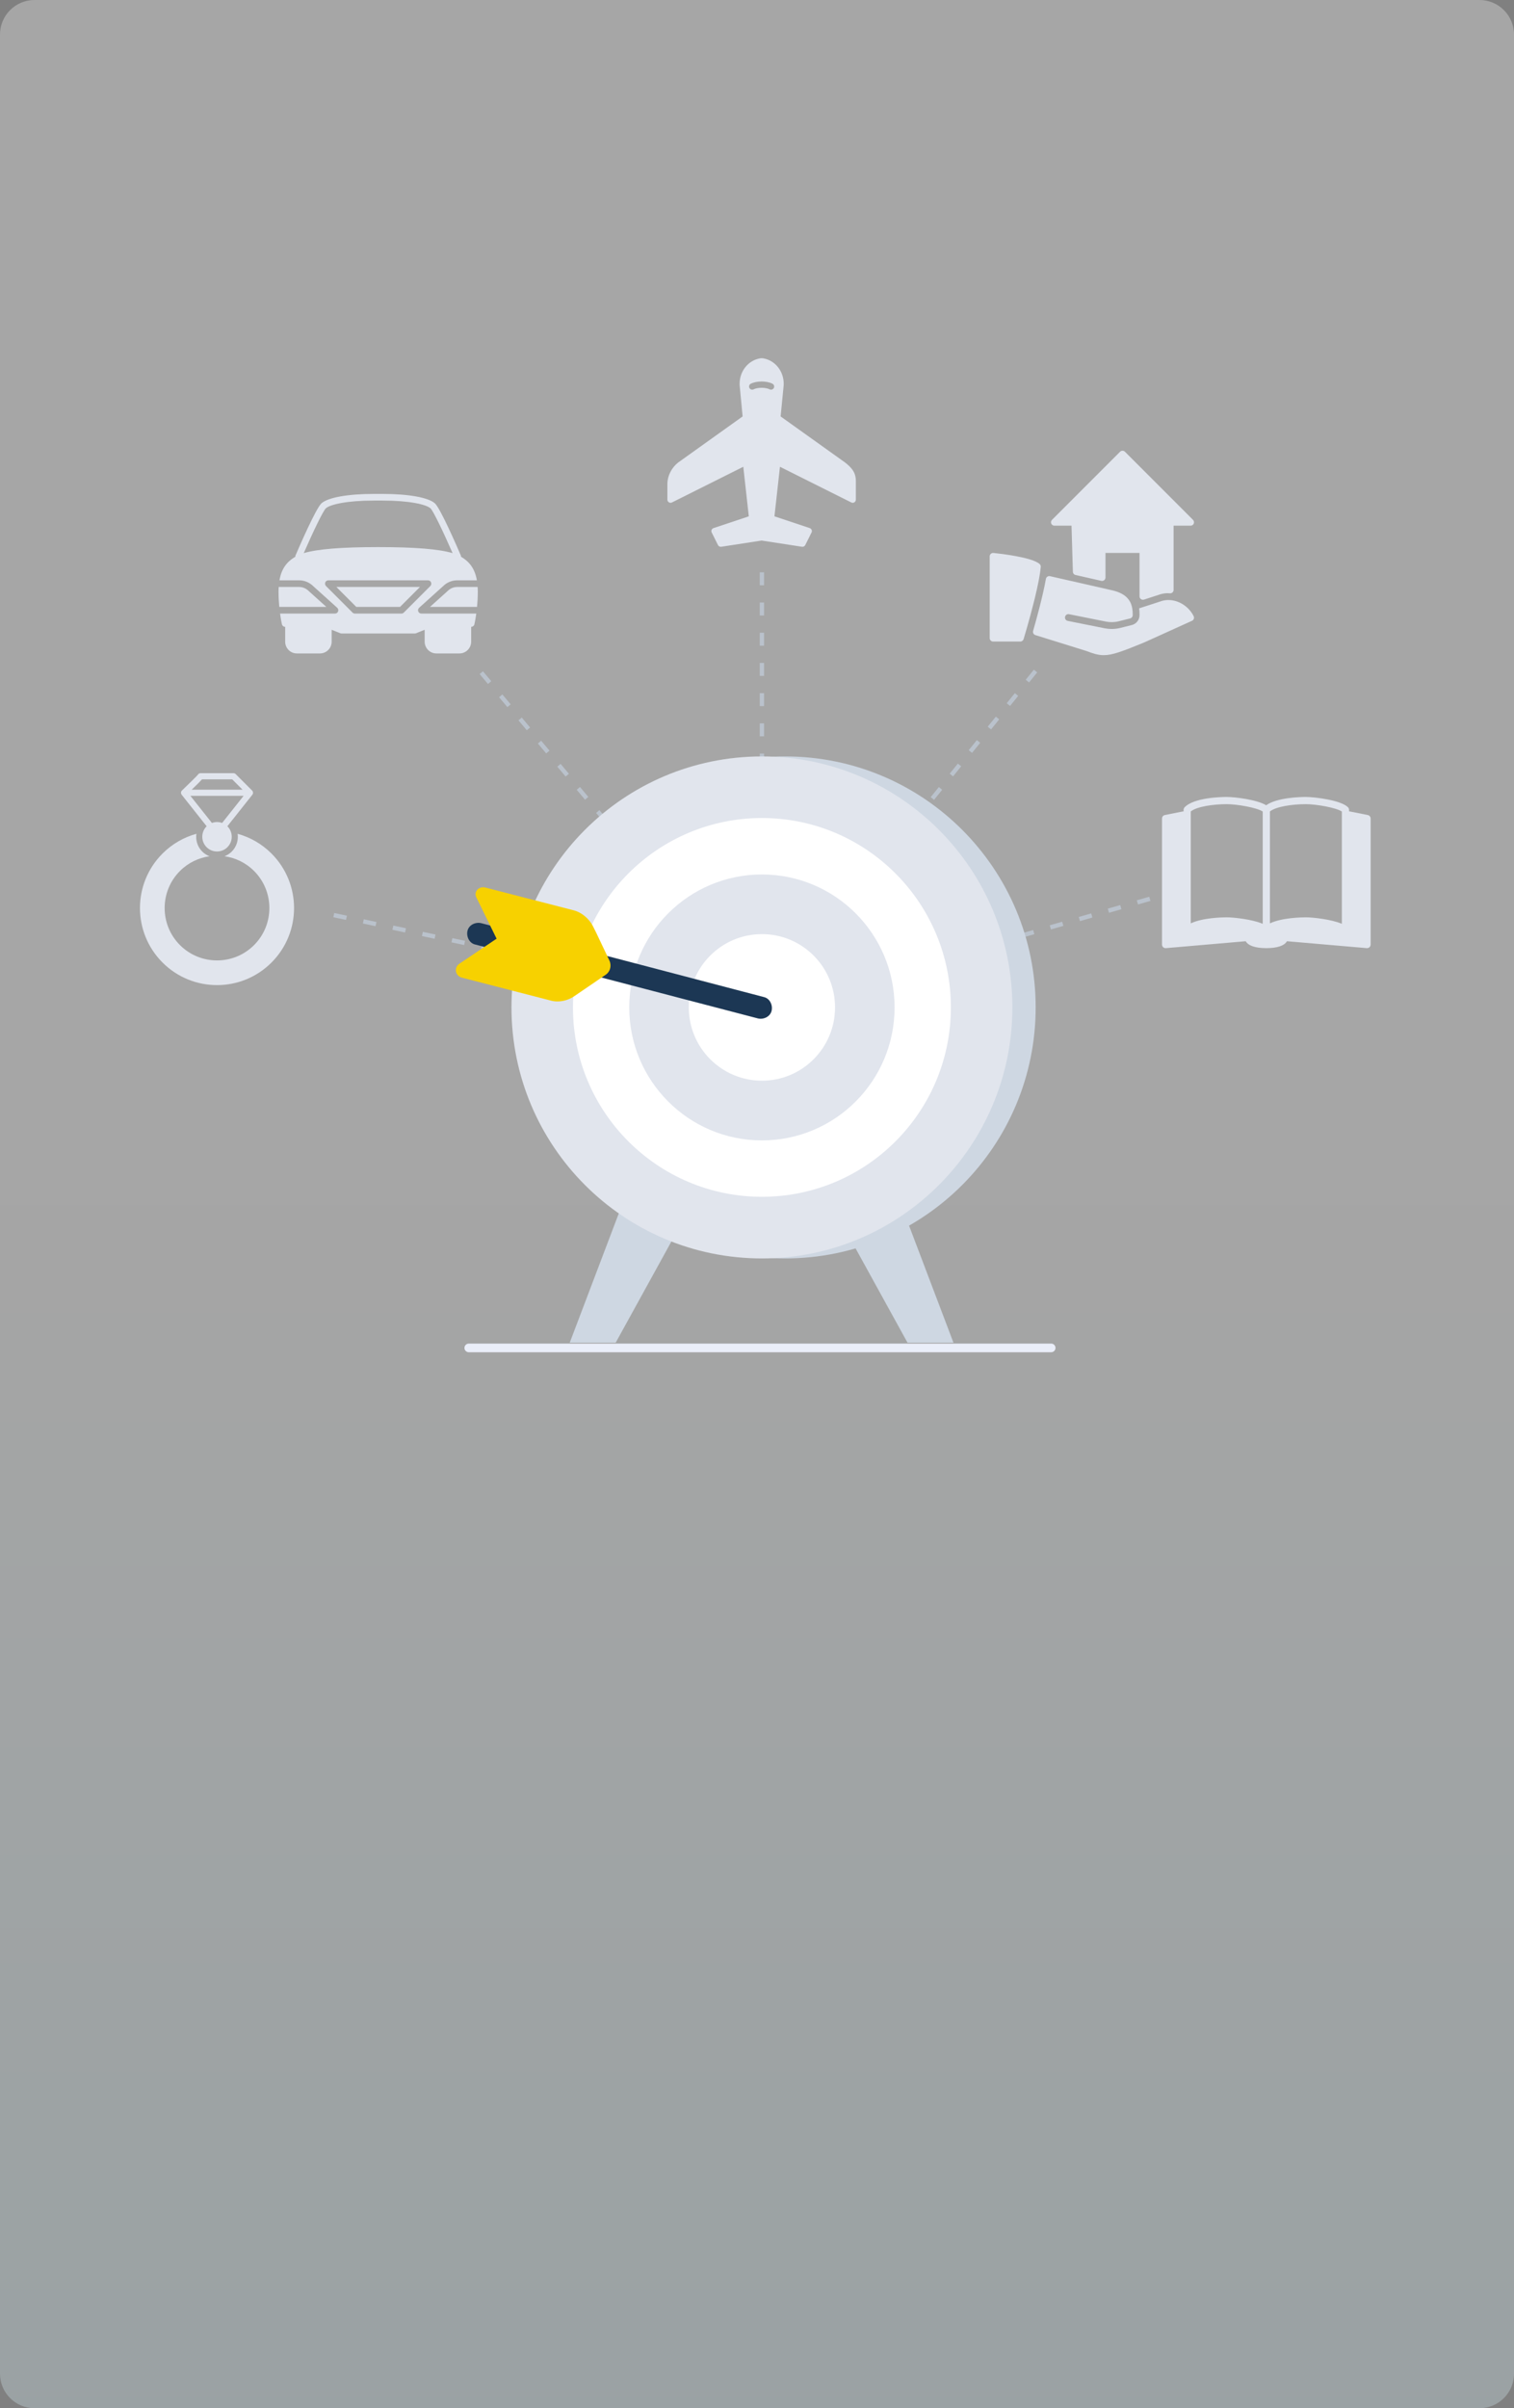 <?xml version="1.0" encoding="UTF-8"?>
<svg width="351px" height="558px" viewBox="0 0 351 558" version="1.1" xmlns="http://www.w3.org/2000/svg" xmlns:xlink="http://www.w3.org/1999/xlink">
    <rect x="0" y="0" width="351" height="558" fill="#808080" stroke="none"/>
    <title>Group 8</title>
    <defs>
        <linearGradient x1="60.641%" y1="50%" x2="60.641%" y2="128.659%" id="linearGradient-1">
            <stop stop-color="#FFFFFF" offset="0%"></stop>
            <stop stop-color="#C3EDF6" offset="100%"></stop>
        </linearGradient>
    </defs>
    <g id="Blue" stroke="none" stroke-width="1" fill="none" fill-rule="evenodd">
        <g id="Group-8">
            <path d="M8,0 L343,0 C347.418,-8.11624501e-16 351,3.582 351,8 L351,550 C351,554.418 347.418,558 343,558 L8,558 C3.582,558 5.41083001e-16,554.418 0,550 L0,8 C-5.41083001e-16,3.582 3.582,8.11624501e-16 8,0 Z" id="Rectangle-Copy-8" fill="url(#linearGradient-1)" opacity="0.3"></path>
            <g id="Group-16" transform="translate(20, 83)">
                <g id="Group-15" transform="translate(56.552, 48.757)" stroke="#BAC2CC" stroke-dasharray="3,4">
                    <line x1="100.089" y1="101.852" x2="100.089" y2="0" id="Path-17"></line>
                    <line x1="132.008" y1="113.569" x2="132.008" y2="11.716" id="Path-17-Copy" transform="translate(132.008, 62.643) rotate(39) translate(-132.008, -62.643) "></line>
                    <line x1="148.62" y1="139.303" x2="148.62" y2="37.45" id="Path-17-Copy-2" transform="translate(148.62, 88.376) rotate(74) translate(-148.62, -88.376) "></line>
                    <line x1="67.218" y1="113.392" x2="67.218" y2="11.539" id="Path-17-Copy-3" transform="translate(67.218, 62.465) rotate(-40) translate(-67.218, -62.465) "></line>
                    <line x1="99.627" y1="101.281" x2="0" y2="80.105" id="Path-17-Copy-4"></line>
                </g>
                <g id="Group-13">
                    <g id="Group" transform="translate(85.686, 92.272)">
                        <polygon id="Path" fill="#CED7E2" fill-rule="nonzero" points="38.549 103.835 26.397 135.844 37.048 135.844 51.451 109.703"></polygon>
                        <polygon id="Path" fill="#CED7E2" fill-rule="nonzero" points="103.212 103.835 115.364 135.844 104.712 135.844 90.309 109.703"></polygon>
                        <path d="M76.356,116.316 C108.422,116.316 134.418,90.269 134.418,58.151 C134.418,26.033 108.422,0 76.356,0 C44.289,0 18.294,26.033 18.294,58.151 C18.294,90.269 44.289,116.316 76.356,116.316 Z" id="Path" fill="#CED7E2" fill-rule="nonzero"></path>
                        <path d="M70.955,116.316 C103.022,116.316 129.017,90.269 129.017,58.151 C129.017,26.033 103.022,0 70.955,0 C38.889,0 12.893,26.033 12.893,58.151 C12.893,90.269 38.889,116.316 70.955,116.316 Z" id="Path" fill="#E1E5ED" fill-rule="nonzero"></path>
                        <path d="M70.955,102.032 C95.15,102.032 114.763,82.396 114.763,58.151 C114.763,33.92 95.15,14.27 70.955,14.27 C46.76,14.27 27.146,33.92 27.146,58.151 C27.146,82.396 46.76,102.032 70.955,102.032 Z" id="Path" fill="#FFFFFF" fill-rule="nonzero"></path>
                        <path d="M70.955,88.968 C87.941,88.968 101.711,75.172 101.711,58.151 C101.711,41.144 87.941,27.348 70.955,27.348 C53.969,27.348 40.199,41.144 40.199,58.151 C40.199,75.172 53.969,88.968 70.955,88.968 Z" id="Path" fill="#E1E5ED" fill-rule="nonzero"></path>
                        <path d="M70.955,75.132 C80.318,75.132 87.909,67.529 87.909,58.151 C87.909,48.773 80.318,41.171 70.955,41.171 C61.592,41.171 54.002,48.773 54.002,58.151 C54.002,67.529 61.592,75.132 70.955,75.132 Z" id="Path" fill="#FFFFFF" fill-rule="nonzero"></path>
                        <path d="M41.549,47.933 L71.405,55.753 C72.755,56.051 73.504,57.555 73.205,58.91 C72.905,60.265 71.405,61.011 70.054,60.713 L4.491,43.583 C3.142,43.285 2.391,41.781 2.69,40.425 C2.991,39.07 4.491,38.325 5.841,38.623 L28.345,44.477" id="Path" fill="#1C3754" fill-rule="nonzero"></path>
                        <path d="M32.548,40.873 L31.797,39.368 C30.897,37.566 29.096,36.062 27.146,35.614 L6.742,30.356 C5.242,30.058 4.041,31.413 4.792,32.755 L9.443,42.228 L0.74,48.082 C-0.459,48.99 -0.16,50.793 1.34,51.24 L21.746,56.498 C23.696,57.108 25.945,56.647 27.596,55.454 L34.647,50.643 C35.848,49.885 36.147,48.394 35.548,47.188 L32.548,40.873 Z" id="Path" fill="#F7D100"></path>
                        <line x1="2.991" y1="137.05" x2="138.018" y2="137.05" id="Path" stroke="#EAEEF9" stroke-width="2" stroke-linecap="round" stroke-linejoin="round"></line>
                    </g>
                    <path d="M256.065,105.016 C257.515,103.865 261.321,103.331 264.405,103.331 C266.788,103.331 271.402,104.132 272.745,105.033 L272.745,131.052 C270.296,130.018 266.053,129.551 264.405,129.551 C263.367,129.551 258.827,129.635 256.065,130.952 L256.065,105.016 Z M291.092,105.033 L291.092,131.052 C288.643,130.018 284.4,129.551 282.752,129.551 C281.715,129.551 277.175,129.635 274.412,130.952 L274.412,105.016 C275.862,103.865 279.668,103.331 282.752,103.331 C285.136,103.331 289.749,104.132 291.092,105.033 Z M297.091,105.85 L292.922,105.016 L292.76,105.016 L292.76,104.649 C292.76,104.432 292.676,104.232 292.53,104.065 C290.948,102.414 284.815,101.663 282.752,101.663 C281.596,101.663 276.095,101.763 273.547,103.582 C271.368,102.264 266.255,101.663 264.405,101.663 C263.154,101.663 256.802,101.78 254.626,104.065 C254.479,104.232 254.397,104.432 254.397,104.649 L254.397,105.016 L254.235,105.016 L250.066,105.85 C249.674,105.917 249.393,106.267 249.393,106.667 L249.393,135.856 C249.393,136.09 249.49,136.323 249.664,136.473 C249.835,136.64 250.054,136.707 250.299,136.69 L268.8,135.089 C269.379,136.123 271.05,136.69 273.578,136.69 C276.107,136.69 277.777,136.123 278.357,135.089 L296.856,136.69 L296.93,136.69 C297.136,136.69 297.338,136.623 297.493,136.473 C297.665,136.323 297.764,136.09 297.764,135.856 L297.764,106.667 C297.764,106.267 297.482,105.917 297.091,105.85 L297.091,105.85 Z" id="Fill-2028" fill="#E1E5ED" fill-rule="nonzero"></path>
                    <g id="Combined-Shape-3" transform="translate(209.446, 21.436)" fill="#E1E5ED" fill-rule="nonzero">
                        <g id="Combined-Shape-2">
                            <path d="M13.373,29.181 C13.555,29.059 13.776,29.018 13.984,29.068 L13.984,29.068 L28.587,32.386 C28.601,32.391 28.615,32.395 28.629,32.398 C28.969,32.485 29.289,32.58 29.589,32.687 C29.605,32.694 29.623,32.7 29.638,32.706 C30.954,33.185 31.866,33.88 32.436,34.822 C32.542,35.001 32.649,35.179 32.733,35.383 C32.768,35.466 32.79,35.561 32.82,35.648 C32.899,35.872 32.967,36.107 33.019,36.365 C33.039,36.467 33.054,36.573 33.069,36.679 C33.12,37.023 33.159,37.38 33.159,37.781 L33.159,37.781 L33.159,38.094 C33.159,38.457 32.912,38.771 32.561,38.86 L32.561,38.86 L29.905,39.523 C28.955,39.76 27.933,39.785 26.96,39.592 L26.96,39.592 L18.398,37.881 C17.985,37.792 17.556,38.07 17.469,38.5 C17.384,38.928 17.66,39.343 18.09,39.428 L18.09,39.428 L26.652,41.141 C27.185,41.247 27.729,41.301 28.276,41.301 C28.958,41.301 29.634,41.219 30.287,41.054 L30.287,41.054 L32.943,40.391 C33.999,40.128 34.738,39.182 34.738,38.094 L34.738,38.094 L34.738,37.781 C34.738,37.33 34.699,36.918 34.644,36.524 L34.644,36.524 L40.02,34.776 C40.517,34.65 40.979,34.593 41.441,34.593 C43.819,34.593 46.169,36.096 47.287,38.332 C47.383,38.525 47.396,38.748 47.324,38.95 C47.253,39.152 47.102,39.316 46.906,39.404 L46.906,39.404 L35.853,44.41 C30.717,46.516 28.437,47.37 26.444,47.37 C25.083,47.37 23.918,46.969 22.419,46.402 L22.419,46.402 L10.591,42.72 C10.181,42.592 9.949,42.161 10.067,41.749 C10.866,38.97 12.314,33.711 13.034,29.698 C13.072,29.487 13.195,29.299 13.373,29.181 Z M0.758,23.685 L0.87,23.689 C2.367,23.842 9.922,24.685 11.596,26.27 C11.771,26.436 11.861,26.671 11.839,26.911 C11.677,28.774 11.122,31.445 10.476,34.108 L10.305,34.802 C9.216,39.191 7.948,43.367 7.862,43.652 C7.759,43.985 7.453,44.212 7.105,44.212 L7.105,44.212 L0.789,44.212 C0.354,44.212 0,43.858 0,43.423 L0,43.423 L0,24.475 C0,24.251 0.095,24.037 0.261,23.889 C0.425,23.739 0.646,23.666 0.87,23.689 Z M30.232,0.231 C30.541,-0.077 31.04,-0.077 31.349,0.231 L31.349,0.231 L47.139,16.021 C47.363,16.248 47.431,16.586 47.31,16.881 C47.188,17.177 46.899,17.369 46.58,17.369 L46.58,17.369 L42.633,17.369 L42.633,32.256 C42.633,32.472 42.543,32.679 42.388,32.829 C42.229,32.977 41.993,33.053 41.804,33.044 L41.804,33.044 L41.599,33.028 C40.953,32.963 40.31,33.075 39.69,33.228 C39.688,33.23 39.533,33.274 39.532,33.276 L39.532,33.276 L35.771,34.498 C35.692,34.523 35.61,34.536 35.527,34.536 C35.363,34.536 35.201,34.484 35.063,34.384 C34.858,34.237 34.738,33.999 34.738,33.746 L34.738,33.746 L34.738,23.685 L26.843,23.685 L26.843,29.382 C26.843,29.622 26.734,29.849 26.546,29.999 C26.36,30.149 26.109,30.208 25.88,30.153 L25.88,30.153 L19.9,28.793 C19.548,28.714 19.296,28.406 19.285,28.046 L19.285,28.046 L18.972,17.369 L15.001,17.369 C14.682,17.369 14.393,17.177 14.271,16.881 C14.15,16.586 14.218,16.248 14.442,16.021 L14.442,16.021 Z" id="Combined-Shape"></path>
                        </g>
                    </g>
                    <g id="Fill-233" transform="translate(156.571, 21.848) rotate(-90) translate(-156.571, -21.848) translate(134.723, 0.003)" fill="#E1E5ED" fill-rule="nonzero">
                        <path d="M37.788,24.356 C37.659,24.611 37.403,24.758 37.135,24.758 C37.026,24.758 36.915,24.733 36.81,24.682 C36.451,24.501 36.305,24.064 36.484,23.705 C36.963,22.748 36.963,20.942 36.484,19.987 C36.305,19.627 36.451,19.19 36.81,19.01 C37.17,18.832 37.607,18.976 37.788,19.336 C38.468,20.696 38.468,22.995 37.788,24.356 M43.646,21.391 C43.14,18.699 40.67,16.745 37.773,16.745 C37.652,16.745 37.531,16.749 37.383,16.758 L30.203,17.44 L19.5,2.458 C18.289,0.942 16.397,0 14.564,0 L10.923,0 C10.669,0 10.436,0.131 10.302,0.347 C10.17,0.561 10.158,0.829 10.27,1.054 L18.542,17.595 L7.058,18.873 L4.331,10.692 C4.264,10.493 4.114,10.331 3.919,10.25 C3.723,10.17 3.503,10.177 3.315,10.272 L0.402,11.728 C0.12,11.869 -0.041,12.178 0.009,12.491 L1.448,21.845 L0.009,31.2 C-0.041,31.514 0.12,31.821 0.402,31.964 L3.315,33.42 C3.504,33.515 3.724,33.52 3.919,33.44 C4.114,33.36 4.264,33.199 4.331,32.999 L7.058,24.819 L18.542,26.095 L10.27,42.637 C10.158,42.863 10.17,43.131 10.302,43.345 C10.436,43.56 10.669,43.69 10.923,43.69 L15.292,43.69 C17.364,43.69 18.465,42.528 19.524,41.201 L30.203,26.252 L37.409,26.957 C37.531,26.964 37.654,26.967 37.775,26.967 L37.775,26.967 C40.67,26.967 43.14,25.014 43.646,22.323 C43.68,22.148 43.696,21.991 43.696,21.857 C43.696,21.721 43.68,21.564 43.646,21.391" id="Fill-232"></path>
                    </g>
                    <path d="M68.644,31.443 C74.688,31.443 79.231,32.26 80.797,33.6 C82.081,34.708 86.047,43.872 86.829,45.689 C86.874,45.797 86.889,45.905 86.886,46.012 C88.949,47.198 90.119,48.923 90.559,51.464 L90.559,51.464 L85.989,51.464 C84.761,51.464 83.558,51.972 82.725,52.82 L82.725,52.82 L77.167,57.825 C76.931,58.04 76.85,58.379 76.964,58.672 C77.078,58.98 77.364,59.165 77.683,59.165 L77.683,59.165 L90.418,59.165 C90.216,60.628 90,61.582 89.982,61.659 C89.902,61.998 89.591,62.245 89.233,62.245 L89.233,62.245 L89.233,65.679 C89.233,67.188 88.017,68.405 86.521,68.405 L86.521,68.405 L81.165,68.405 C79.67,68.405 78.453,67.188 78.453,65.679 L78.453,65.679 L78.453,62.922 L76.429,63.739 C76.338,63.769 76.241,63.785 76.143,63.785 L76.143,63.785 L59.202,63.785 C59.105,63.785 59.007,63.769 58.916,63.739 L58.916,63.739 L56.892,62.922 L56.892,65.679 C56.892,67.188 55.675,68.405 54.18,68.405 L54.18,68.405 L48.824,68.405 C47.328,68.405 46.112,67.188 46.112,65.679 L46.112,65.679 L46.112,62.245 C45.754,62.245 45.443,61.998 45.363,61.659 C45.345,61.582 45.129,60.628 44.927,59.165 L44.927,59.165 L57.662,59.165 C57.981,59.165 58.267,58.98 58.381,58.672 C58.495,58.379 58.414,58.04 58.178,57.825 L58.178,57.825 L52.652,52.85 C51.787,51.972 50.584,51.464 49.357,51.464 L49.357,51.464 L44.786,51.464 C45.226,48.923 46.397,47.198 48.459,46.012 C48.456,45.905 48.471,45.797 48.517,45.689 C49.298,43.872 53.265,34.708 54.55,33.6 C56.114,32.26 60.658,31.443 66.701,31.443 L66.701,31.443 Z M79.223,51.464 L56.122,51.464 C55.811,51.464 55.529,51.649 55.411,51.942 C55.292,52.234 55.358,52.558 55.578,52.789 L55.578,52.789 L61.739,58.949 C61.882,59.088 62.078,59.165 62.282,59.165 L62.282,59.165 L73.063,59.165 C73.268,59.165 73.463,59.088 73.608,58.949 L73.608,58.949 L79.768,52.789 C79.987,52.558 80.053,52.234 79.935,51.942 C79.816,51.649 79.534,51.464 79.223,51.464 L79.223,51.464 Z M49.357,53.004 C50.188,53.004 50.968,53.343 51.588,53.959 L51.588,53.959 L55.657,57.625 L44.75,57.625 C44.649,56.577 44.572,55.407 44.572,54.129 C44.572,53.728 44.595,53.374 44.616,53.004 L44.616,53.004 Z M90.729,53.004 C90.75,53.374 90.773,53.728 90.773,54.129 C90.773,55.407 90.696,56.577 90.595,57.625 L90.595,57.625 L79.688,57.625 L83.791,53.928 C84.378,53.343 85.158,53.004 85.989,53.004 L85.989,53.004 Z M77.364,53.004 L72.744,57.625 L62.601,57.625 L57.981,53.004 L77.364,53.004 Z M68.644,32.984 L66.701,32.984 C60.43,32.984 56.584,33.877 55.554,34.77 C54.922,35.324 52.541,40.299 50.419,45.165 C53.559,44.226 59.13,43.764 67.673,43.764 C76.215,43.764 81.786,44.226 84.926,45.165 C82.804,40.299 80.423,35.324 79.791,34.77 C78.761,33.877 74.915,32.984 68.644,32.984 L68.644,32.984 Z" id="Combined-Shape" fill="#E1E5ED" fill-rule="nonzero"></path>
                    <g id="Combined-Shape-4" transform="translate(30.311, 122.346) rotate(-45) translate(-30.311, -122.346) translate(8.878, 100.913)" fill="#E1E5ED" fill-rule="nonzero">
                        <path d="M17.861,7.145 C21.057,7.145 24.049,7.994 26.644,9.464 C25.468,10.349 24.693,11.743 24.693,13.326 C24.693,14.026 24.85,14.688 25.119,15.291 C23.092,13.772 20.584,12.861 17.861,12.861 C11.164,12.861 5.715,18.309 5.715,25.006 C5.715,31.701 11.164,37.151 17.861,37.151 C24.558,37.151 30.006,31.701 30.006,25.006 C30.006,22.282 29.094,19.775 27.575,17.746 C28.177,18.014 28.84,18.172 29.54,18.172 C31.122,18.172 32.516,17.399 33.402,16.221 C34.871,18.817 35.721,21.809 35.721,25.006 C35.721,34.869 27.725,42.866 17.861,42.866 C7.997,42.866 0,34.869 0,25.006 C0,15.141 7.997,7.145 17.861,7.145 Z M31.357,0.001 C33.577,0.048 36.06,0.071 36.542,0.031 C36.796,-0.045 37.065,0.022 37.252,0.211 L37.252,0.211 L42.656,5.614 C42.79,5.749 42.866,5.93 42.866,6.12 L42.866,6.12 L42.866,11.524 C42.866,11.617 42.847,11.706 42.815,11.788 C42.807,11.806 42.793,11.82 42.783,11.837 C42.752,11.901 42.716,11.963 42.667,12.014 C42.662,12.019 42.662,12.026 42.656,12.03 C42.637,12.049 42.613,12.056 42.593,12.073 C42.547,12.109 42.502,12.144 42.447,12.169 C42.41,12.186 42.372,12.194 42.332,12.204 C42.299,12.213 42.269,12.23 42.233,12.234 L42.233,12.234 L32.956,13.304 C32.956,13.312 32.957,13.319 32.957,13.326 C32.957,15.211 31.424,16.742 29.541,16.742 C27.656,16.742 26.123,15.211 26.123,13.326 C26.123,11.441 27.656,9.91 29.541,9.91 C29.548,9.91 29.553,9.911 29.562,9.911 L29.562,9.911 L30.631,0.633 C30.635,0.596 30.654,0.565 30.662,0.531 C30.674,0.492 30.681,0.455 30.698,0.419 C30.722,0.363 30.758,0.318 30.795,0.272 C30.811,0.252 30.818,0.228 30.837,0.211 C30.841,0.205 30.847,0.203 30.852,0.199 C30.904,0.151 30.965,0.113 31.031,0.081 C31.047,0.073 31.061,0.059 31.078,0.052 C31.159,0.019 31.248,0.001 31.341,0.001 L31.341,0.001 Z M31.881,2.265 L30.964,10.23 C31.702,10.571 32.297,11.165 32.637,11.903 L32.637,11.903 L40.6,10.984 L31.881,2.265 Z M36.482,1.461 C36.244,1.477 35.917,1.485 35.464,1.487 L35.101,1.487 C34.582,1.486 33.928,1.478 33.1,1.464 L33.1,1.464 L41.437,9.8 L41.437,6.416 Z" id="Combined-Shape"></path>
                    </g>
                </g>
            </g>
        </g>
    </g>
</svg>